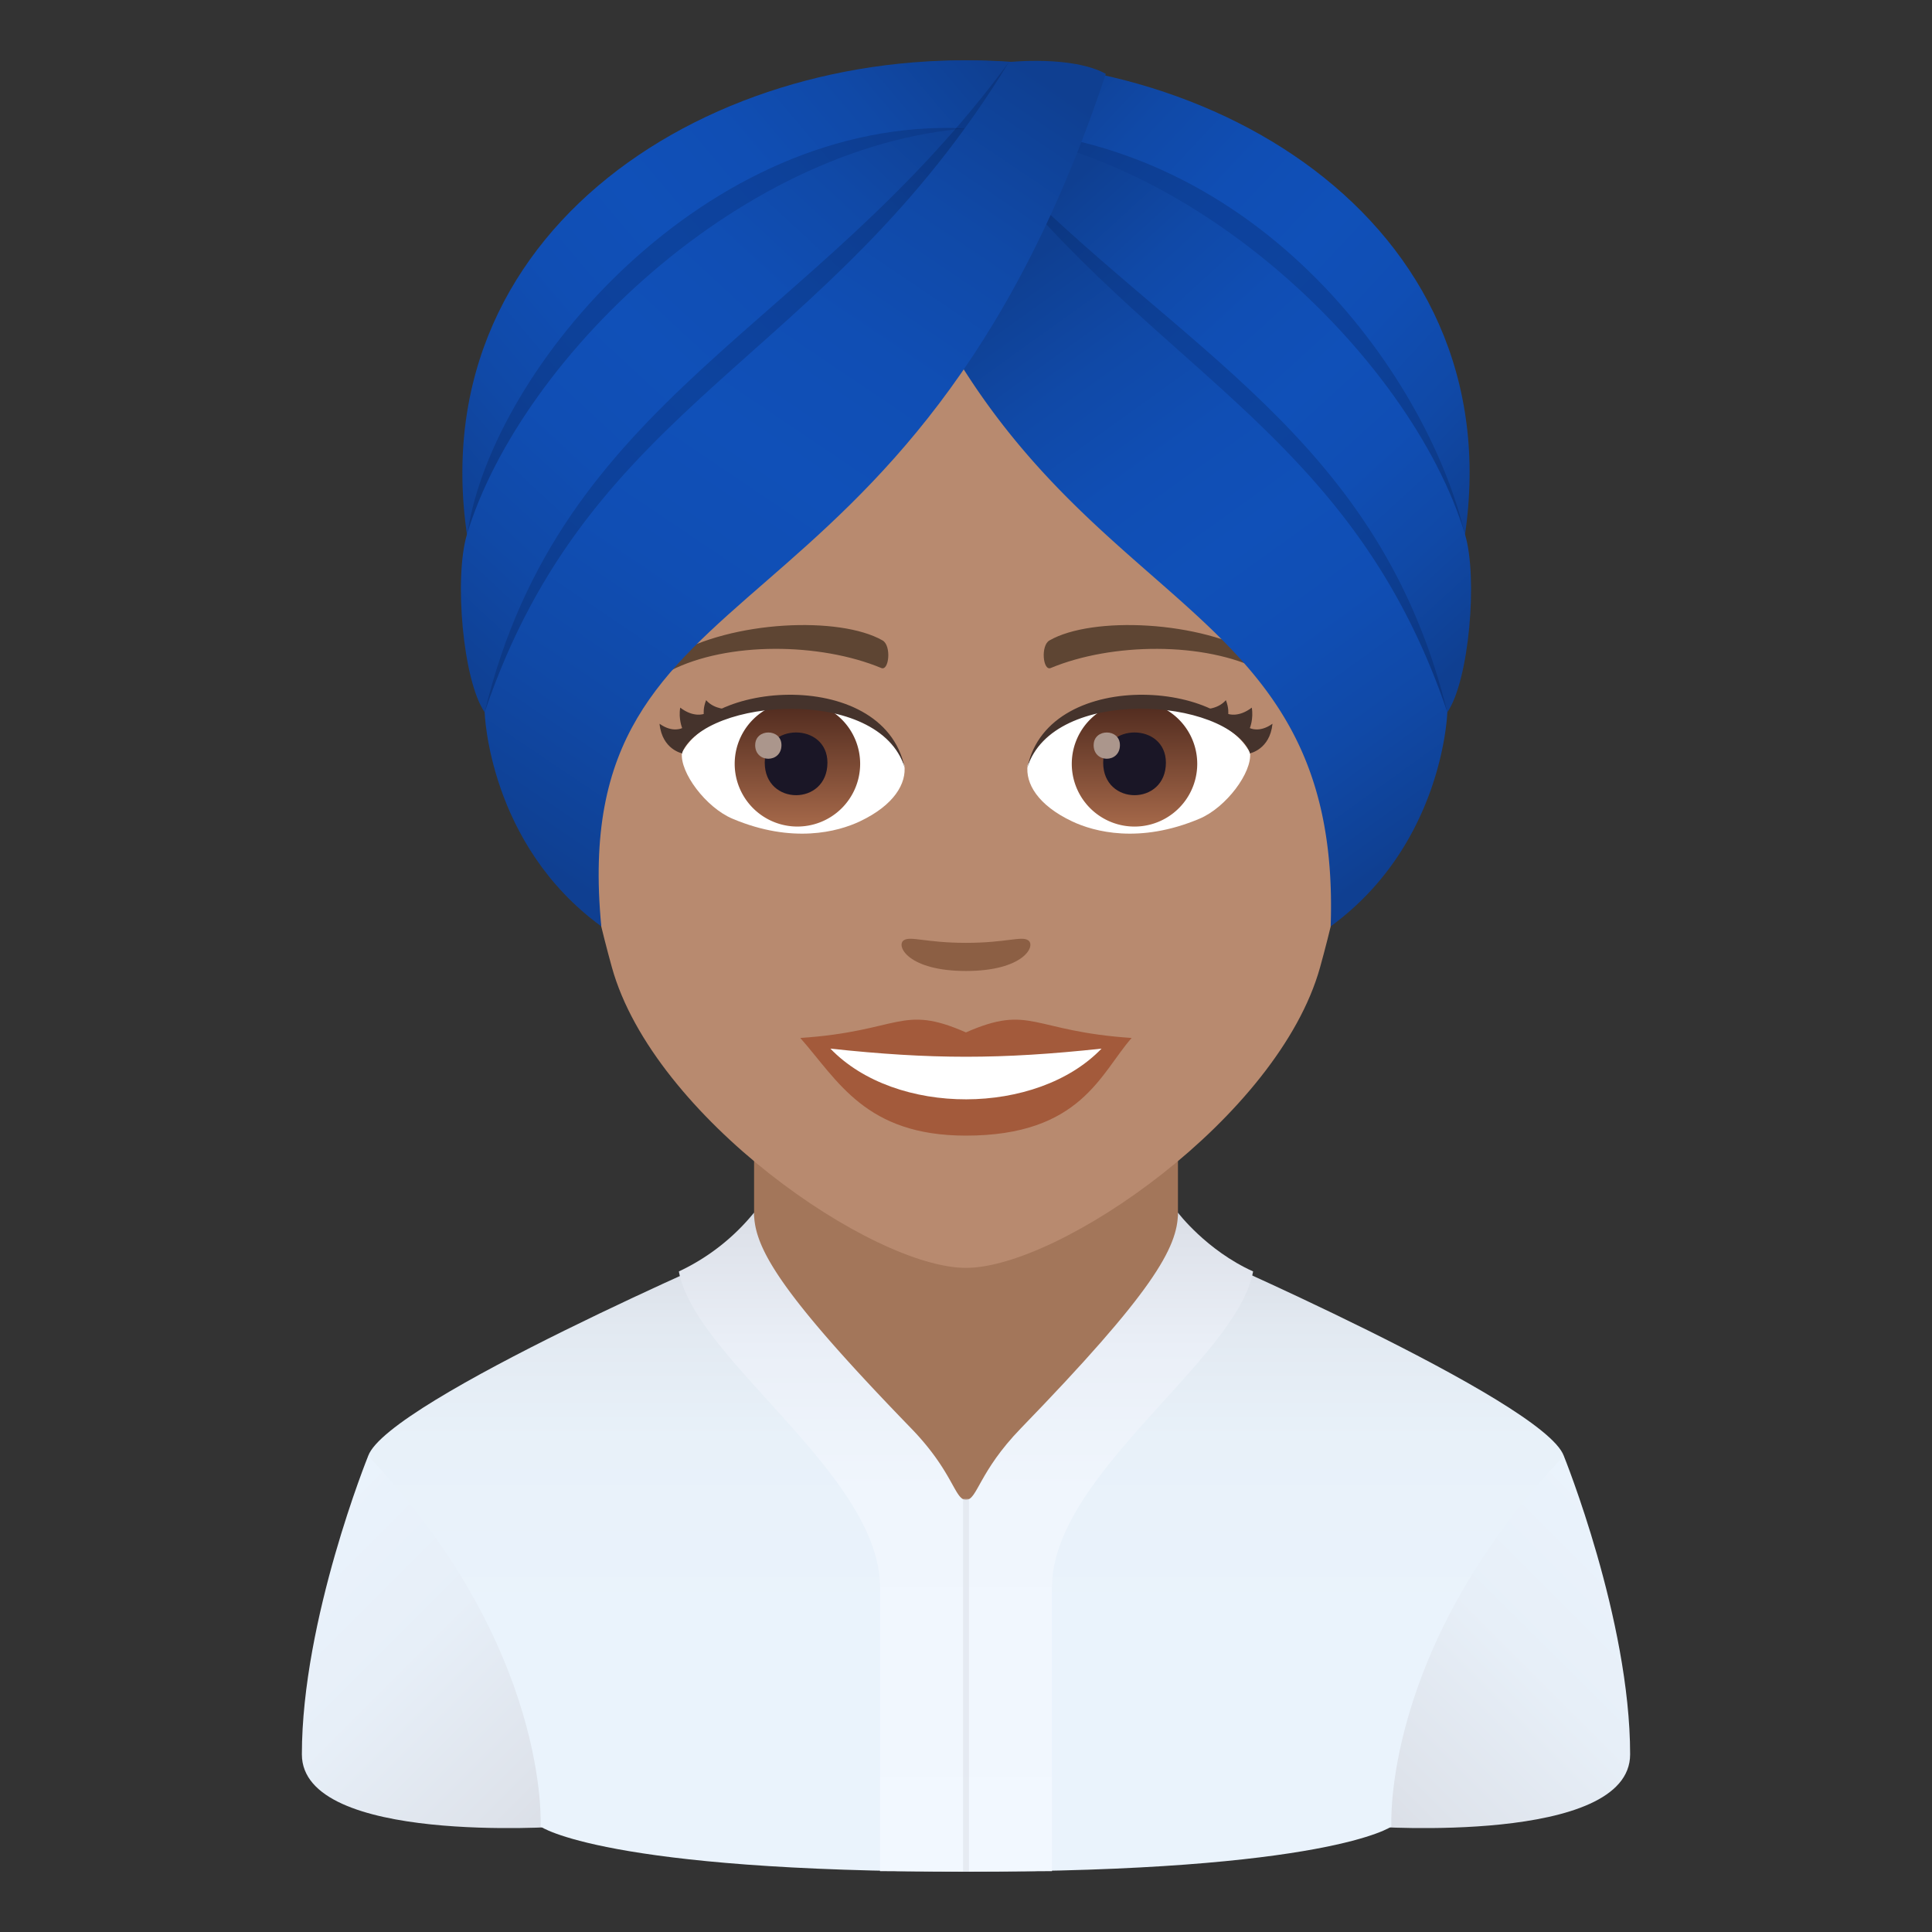 <svg xmlns="http://www.w3.org/2000/svg" xml:space="preserve" style="enable-background:new 0 0 64 64" viewBox="0 0 64 64"><rect x="0" y="0" width="64" height="64" fill="#333333" stroke="none"/><linearGradient id="a" x1="44.022" x2="53.336" y1="59.077" y2="49.762" gradientUnits="userSpaceOnUse"><stop offset="0" style="stop-color:#dadee6"/><stop offset=".136" style="stop-color:#dee3eb"/><stop offset=".575" style="stop-color:#e7eff8"/><stop offset="1" style="stop-color:#eaf3fc"/></linearGradient><path d="M51.803 48.228S54 53.648 54 58.115c0 2.998-8.547 2.393-8.547 2.393V48.026l6.35.202z" style="fill:url(#a)"/><linearGradient id="b" x1="10.664" x2="19.978" y1="49.762" y2="59.077" gradientUnits="userSpaceOnUse"><stop offset="0" style="stop-color:#eaf3fc"/><stop offset=".425" style="stop-color:#e7eff8"/><stop offset=".864" style="stop-color:#dee3eb"/><stop offset="1" style="stop-color:#dadee6"/></linearGradient><path d="M12.197 48.228S10 53.648 10 58.115c0 2.998 8.547 2.393 8.547 2.393V48.026l-6.35.202z" style="fill:url(#b)"/><linearGradient id="c" x1="32" x2="32" y1="53.768" y2="41.464" gradientUnits="userSpaceOnUse"><stop offset="0" style="stop-color:#eaf3fc"/><stop offset=".498" style="stop-color:#e8f1f9"/><stop offset=".797" style="stop-color:#e2e9f1"/><stop offset="1" style="stop-color:#dadee6"/></linearGradient><path d="M51.803 48.228c-.655-1.828-12.528-6.962-12.528-6.962l-14.55.024s-11.872 5.107-12.528 6.938c6.05 6.395 5.71 12.28 5.71 12.28S20.002 62 32 62s14.092-1.493 14.092-1.493-.34-5.884 5.71-12.279z" style="fill:url(#c)"/><path d="M24.98 43.375s4.053 6.31 7.02 6.31c2.968 0 7.021-6.31 7.021-6.31V37.41H24.98v5.966z" style="fill:#a3765a"/><linearGradient id="d" x1="36.755" x2="36.755" y1="62" y2="40.17" gradientUnits="userSpaceOnUse"><stop offset="0" style="stop-color:#f2f8ff"/><stop offset=".577" style="stop-color:#f0f6fd"/><stop offset=".796" style="stop-color:#eaeff7"/><stop offset=".954" style="stop-color:#dfe3eb"/><stop offset="1" style="stop-color:#dadee6"/></linearGradient><path d="M39.021 40.17c0 1.164-.86 2.664-5.204 7.145-1.4 1.444-1.439 2.37-1.818 2.37L32 62l2.848-.016v-9.4c0-3.74 6.125-7.542 6.663-10.466-1.55-.7-2.49-1.948-2.49-1.948z" style="fill:url(#d)"/><linearGradient id="e" x1="2874.505" x2="2874.505" y1="62" y2="40.17" gradientTransform="matrix(-1 0 0 1 2901.75 0)" gradientUnits="userSpaceOnUse"><stop offset="0" style="stop-color:#f2f8ff"/><stop offset=".577" style="stop-color:#f0f6fd"/><stop offset=".796" style="stop-color:#eaeff7"/><stop offset=".954" style="stop-color:#dfe3eb"/><stop offset="1" style="stop-color:#dadee6"/></linearGradient><path d="M24.979 40.17c0 1.164.86 2.664 5.204 7.145 1.4 1.444 1.439 2.37 1.818 2.37L32 62l-2.848-.016v-9.4c0-3.74-6.125-7.542-6.663-10.466a7.094 7.094 0 0 0 2.49-1.948z" style="fill:url(#e)"/><path d="M31.903 49.651h.195V62h-.195z" style="opacity:.5;fill:#dadee6"/><path d="M32 7.853c-9.177 0-13.597 7.474-13.045 17.082.113 1.932.651 4.719 1.314 7.106C21.645 37.003 28.907 42 31.999 42c3.092 0 10.354-4.997 11.731-9.96.663-2.386 1.2-5.173 1.315-7.105.55-9.608-3.868-17.082-13.045-17.082z" style="fill:#b88a6f"/><path d="M31.999 34.2c-2.15-.947-2.168-.039-5.488.184 1.246 1.414 2.164 3.235 5.486 3.235 3.814 0 4.459-2.067 5.49-3.235-3.322-.223-3.336-1.13-5.488-.185z" style="fill:#a35a3b"/><path d="M27.508 34.737c2.167 2.254 6.842 2.225 8.982 0-3.337.359-5.644.359-8.982 0z" style="fill:#fff"/><path d="M41.75 21.738c-1.993-1.188-5.57-1.334-6.983-.524-.3.164-.22 1.022.039.915 2.018-.84 5.093-.882 6.988.089.253.13.26-.306-.043-.48zm-19.502 0c1.993-1.188 5.569-1.334 6.986-.524.3.164.22 1.022-.04.915-2.02-.84-5.091-.884-6.988.089-.255.13-.26-.306.042-.48z" style="fill:#5e4533"/><path d="M34.062 31.15c-.219-.154-.731.083-2.063.083-1.332 0-1.845-.237-2.063-.083-.262.184.154 1.015 2.063 1.015 1.908 0 2.326-.83 2.063-1.015z" style="fill:#8c5f44"/><path d="M29.958 25.343c.078.608-.335 1.327-1.476 1.867-.725.343-2.233.748-4.215-.088-.888-.374-1.754-1.542-1.676-2.187 1.074-2.025 6.362-2.322 7.367.408z" style="fill:#fff"/><linearGradient id="f" x1="-424.409" x2="-424.409" y1="478.097" y2="478.73" gradientTransform="matrix(6.57 0 0 -6.57 2814.782 3168.527)" gradientUnits="userSpaceOnUse"><stop offset="0" style="stop-color:#a6694a"/><stop offset="1" style="stop-color:#4f2a1e"/></linearGradient><path d="M26.37 23.225a2.078 2.078 0 1 1 0 4.155 2.078 2.078 0 0 1 0-4.155z" style="fill:url(#f)"/><path d="M25.333 25.264c0 1.437 2.077 1.437 2.077 0 0-1.334-2.077-1.334-2.077 0z" style="fill:#1a1626"/><path d="M25.016 24.683c0 .602.871.602.871 0 0-.558-.87-.558-.87 0z" style="fill:#ab968c"/><path d="M29.968 25.424c-.844-2.711-6.594-2.311-7.377-.489.29-2.334 6.658-2.95 7.377.489z" style="fill:#45332c"/><path d="M34.041 25.343c-.078.608.335 1.327 1.476 1.867.725.343 2.233.748 4.215-.088.89-.374 1.754-1.542 1.676-2.187-1.072-2.025-6.362-2.322-7.367.408z" style="fill:#fff"/><linearGradient id="g" x1="-425.401" x2="-425.401" y1="478.097" y2="478.73" gradientTransform="matrix(6.57 0 0 -6.57 2832.512 3168.527)" gradientUnits="userSpaceOnUse"><stop offset="0" style="stop-color:#a6694a"/><stop offset="1" style="stop-color:#4f2a1e"/></linearGradient><path d="M37.582 23.225a2.078 2.078 0 1 1 0 4.156 2.078 2.078 0 0 1 0-4.156z" style="fill:url(#g)"/><path d="M36.544 25.264c0 1.437 2.078 1.437 2.078 0 0-1.334-2.078-1.334-2.078 0z" style="fill:#1a1626"/><path d="M36.228 24.683c0 .602.871.602.871 0 0-.558-.87-.558-.87 0z" style="fill:#ab968c"/><path d="M34.033 25.424c.842-2.71 6.589-2.323 7.375-.489-.29-2.334-6.658-2.95-7.375.489zm-10.642-2.23c-.104.26-.078.456-.078.456s-.338.13-.78-.209c-.062.376.065.677.065.677s-.313.17-.75-.143c.086.859.754.982.754.982s-.038-.754 1.529-1.467c0 0-.453.03-.74-.296z" style="fill:#45332c"/><path d="M40.609 23.194c.104.26.078.456.078.456s.338.13.78-.209c.062.376-.064.677-.064.677s.312.17.75-.143c-.087.859-.755.982-.755.982s.038-.754-1.529-1.467c0 0 .453.03.74-.296z" style="fill:#45332c"/><linearGradient id="h" x1="49.431" x2="34.255" y1="16.779" y2="2.565" gradientUnits="userSpaceOnUse"><stop offset="0" style="stop-color:#0f3f91"/><stop offset=".012" style="stop-color:#0f4093"/><stop offset=".178" style="stop-color:#1049a7"/><stop offset=".342" style="stop-color:#104eb4"/><stop offset=".5" style="stop-color:#1050b8"/><stop offset=".658" style="stop-color:#104eb4"/><stop offset=".822" style="stop-color:#1049a7"/><stop offset=".988" style="stop-color:#0f4093"/><stop offset="1" style="stop-color:#0f3f91"/></linearGradient><path d="M30.577 2.056c9.68-.721 19.815 5.55 17.862 16.209-2.695-2.169-12.696-4.948-17.862-16.209z" style="fill:url(#h)"/><path d="M32.038 4.25c9.532 0 15.239 8.24 16.469 13.377-3.467-5.019-9.66-10.296-16.47-13.376z" style="opacity:.2;fill:#00103b"/><linearGradient id="i" x1="48.952" x2="35.226" y1="21.364" y2="6.317" gradientUnits="userSpaceOnUse"><stop offset="0" style="stop-color:#0f3f91"/><stop offset=".012" style="stop-color:#0f4093"/><stop offset=".178" style="stop-color:#1049a7"/><stop offset=".342" style="stop-color:#104eb4"/><stop offset=".5" style="stop-color:#1050b8"/><stop offset=".658" style="stop-color:#104eb4"/><stop offset=".822" style="stop-color:#1049a7"/><stop offset=".988" style="stop-color:#0f4093"/><stop offset="1" style="stop-color:#0f3f91"/></linearGradient><path d="M31.037 4.209c7.96.078 15.72 7.576 17.497 13.507.422 1.409.138 4.82-.59 5.879-2.694-2.169-11.741-8.126-16.907-19.386z" style="fill:url(#i)"/><path d="M47.944 23.595c-2.24-9.129-8.864-11.968-14.887-18.176 6.607 12.63 14.887 18.176 14.887 18.176z" style="opacity:.2;fill:#00103b"/><linearGradient id="j" x1="47.087" x2="33.611" y1="27.778" y2="9.024" gradientUnits="userSpaceOnUse"><stop offset="0" style="stop-color:#0f3f91"/><stop offset=".012" style="stop-color:#0f4093"/><stop offset=".178" style="stop-color:#1049a7"/><stop offset=".342" style="stop-color:#104eb4"/><stop offset=".5" style="stop-color:#1050b8"/><stop offset=".658" style="stop-color:#104eb4"/><stop offset=".822" style="stop-color:#1049a7"/><stop offset=".988" style="stop-color:#0f4093"/><stop offset="1" style="stop-color:#0f3f91"/></linearGradient><path d="M32.919 5.41a74.056 74.056 0 0 0-3.25 2.357c5.091 12.9 14.81 11.4 14.411 22.92 3.74-2.729 3.864-7.092 3.864-7.092-3.074-9.1-9.419-11.142-15.025-18.185z" style="fill:url(#j)"/><linearGradient id="k" x1="13.982" x2="32.068" y1="16.5" y2="1.193" gradientUnits="userSpaceOnUse"><stop offset="0" style="stop-color:#0f3f91"/><stop offset=".012" style="stop-color:#0f4093"/><stop offset=".178" style="stop-color:#1049a7"/><stop offset=".342" style="stop-color:#104eb4"/><stop offset=".5" style="stop-color:#1050b8"/><stop offset=".658" style="stop-color:#104eb4"/><stop offset=".822" style="stop-color:#1049a7"/><stop offset=".988" style="stop-color:#0f4093"/><stop offset="1" style="stop-color:#0f3f91"/></linearGradient><path d="M33.423 2.056c-9.68-.721-19.815 5.55-17.863 16.209 2.695-2.169 12.696-4.948 17.863-16.209z" style="fill:url(#k)"/><path d="M31.961 4.25c-8.59-.389-15.64 7.944-16.469 13.377 3.467-5.019 9.66-10.296 16.47-13.376z" style="opacity:.2;fill:#00103b"/><linearGradient id="l" x1="14.313" x2="31.593" y1="22.031" y2="3.378" gradientUnits="userSpaceOnUse"><stop offset="0" style="stop-color:#0f3f91"/><stop offset=".012" style="stop-color:#0f4093"/><stop offset=".178" style="stop-color:#1049a7"/><stop offset=".342" style="stop-color:#104eb4"/><stop offset=".5" style="stop-color:#1050b8"/><stop offset=".658" style="stop-color:#104eb4"/><stop offset=".822" style="stop-color:#1049a7"/><stop offset=".988" style="stop-color:#0f4093"/><stop offset="1" style="stop-color:#0f3f91"/></linearGradient><path d="M32.962 4.209c-7.96.078-15.72 7.576-17.497 13.507-.422 1.409-.138 4.82.59 5.879 2.694-2.169 11.741-8.126 16.907-19.386z" style="fill:url(#l)"/><path d="M33.423 2.056c-6.533 8.895-14.846 11.07-17.368 21.539 0 0 14.72-10.77 17.368-21.539z" style="opacity:.2;fill:#00103b"/><linearGradient id="m" x1="16.968" x2="34.185" y1="27.92" y2="2.4" gradientUnits="userSpaceOnUse"><stop offset="0" style="stop-color:#0f3f91"/><stop offset=".012" style="stop-color:#0f4093"/><stop offset=".178" style="stop-color:#1049a7"/><stop offset=".342" style="stop-color:#104eb4"/><stop offset=".5" style="stop-color:#1050b8"/><stop offset=".658" style="stop-color:#104eb4"/><stop offset=".822" style="stop-color:#1049a7"/><stop offset=".988" style="stop-color:#0f4093"/><stop offset="1" style="stop-color:#0f3f91"/></linearGradient><path d="M36.632 2.446c-1.124-.615-3.21-.39-3.21-.39-6.072 9.958-13.854 11.14-17.367 21.539 0 0 .123 4.363 3.864 7.092-1.2-12.423 10.217-8.672 16.713-28.242z" style="fill:url(#m)"/></svg>